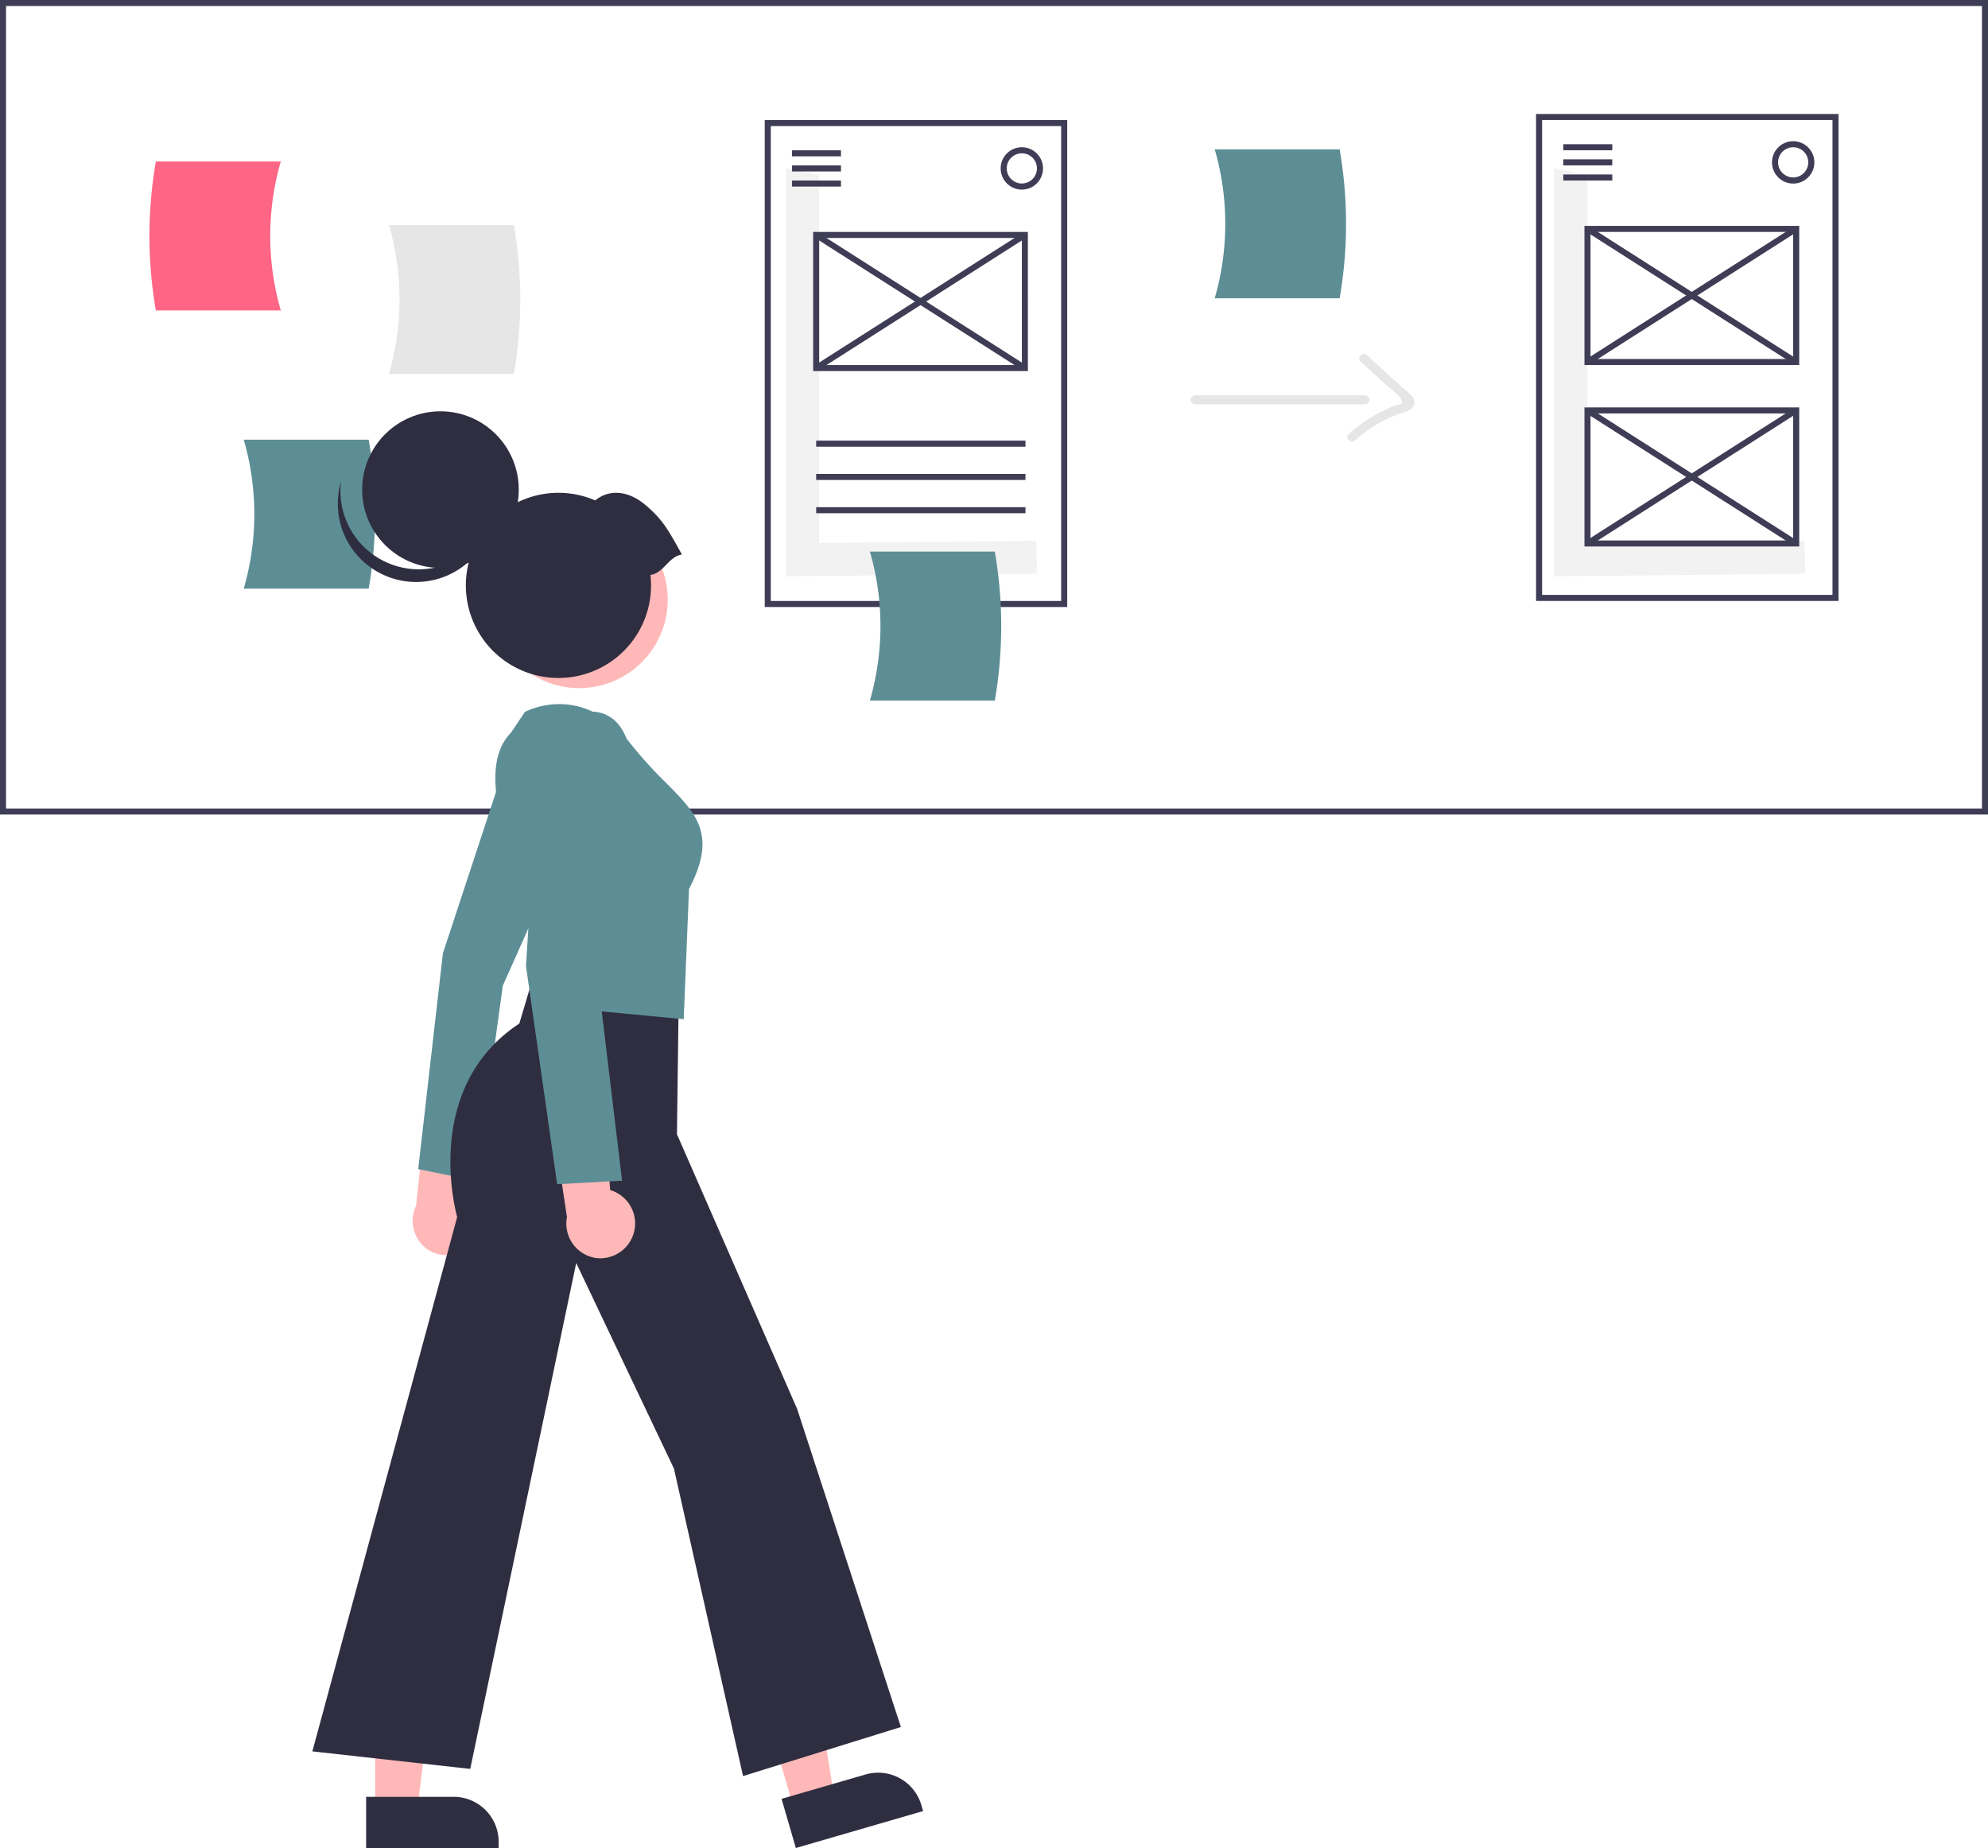 <svg id="design_image" xmlns="http://www.w3.org/2000/svg" width="171.33" height="159.27" viewBox="0 0 171.33 159.27">
  <path id="パス_2893" data-name="パス 2893" d="M171.33,70.2H0V0H171.33ZM.521,69.68H170.809V.521H.521Z" fill="#3f3d56"/>
  <path id="パス_2894" data-name="パス 2894" d="M60.729,66.228H49.962a37.655,37.655,0,0,1,0-12.838H60.729A23.1,23.1,0,0,0,60.729,66.228Z" transform="translate(-36.53 -39.472)" fill="#ff6584"/>
  <path id="パス_2895" data-name="パス 2895" d="M128.586,87.206h10.767a37.654,37.654,0,0,0,0-12.838H128.586A23.1,23.1,0,0,1,128.586,87.206Z" transform="translate(-95.066 -54.982)" fill="#e6e6e6"/>
  <path id="パス_2896" data-name="パス 2896" d="M394.058,131.466h14.631a.391.391,0,0,0,0-.782H394.058a.391.391,0,0,0,0,.782Z" transform="translate(-291.054 -96.617)" fill="#e6e6e6"/>
  <path id="パス_2897" data-name="パス 2897" d="M446.544,117.664l2.286,2.087a6.613,6.613,0,0,1,1.143,1.043c.336.645-.025.5-.6.721a12.867,12.867,0,0,0-3.849,2.39c-.378.333.176.885.553.553a11.95,11.95,0,0,1,3.5-2.189c.461-.182,1.336-.289,1.555-.839.268-.672-.586-1.168-.991-1.538L447.1,117.11c-.371-.339-.926.213-.553.553Z" transform="translate(-329.289 -86.503)" fill="#e6e6e6"/>
  <path id="パス_2898" data-name="パス 2898" d="M80.586,158.206H91.353a37.654,37.654,0,0,0,0-12.838H80.586A23.1,23.1,0,0,1,80.586,158.206Z" transform="translate(-59.579 -107.473)" fill="#5d8e96"/>
  <path id="パス_2899" data-name="パス 2899" d="M401.586,62.206h10.767a37.656,37.656,0,0,0,0-12.838H401.586A23.1,23.1,0,0,1,401.586,62.206Z" transform="translate(-296.899 -36.499)" fill="#5d8e96"/>
  <path id="パス_2900" data-name="パス 2900" d="M262.693,87.858V56.172l-2.867-.639V90.725l21.637-.221-.073-2.837Z" transform="translate(-192.093 -41.056)" fill="#f2f2f2"/>
  <path id="パス_2901" data-name="パス 2901" d="M278.893,81.654H252.825V39.684h26.068Zm-25.547-.521h25.026V40.205H253.346Z" transform="translate(-186.918 -29.339)" fill="#3f3d56"/>
  <rect id="長方形_1223" data-name="長方形 1223" width="4.222" height="0.521" transform="translate(68.253 12.952)" fill="#3f3d56"/>
  <rect id="長方形_1224" data-name="長方形 1224" width="4.222" height="0.521" transform="translate(68.253 14.255)" fill="#3f3d56"/>
  <rect id="長方形_1225" data-name="長方形 1225" width="4.222" height="0.521" transform="translate(68.253 15.559)" fill="#3f3d56"/>
  <rect id="長方形_1226" data-name="長方形 1226" width="18.038" height="0.521" transform="translate(70.339 37.977)" fill="#3f3d56"/>
  <rect id="長方形_1227" data-name="長方形 1227" width="18.038" height="0.521" transform="translate(70.339 40.845)" fill="#3f3d56"/>
  <rect id="長方形_1228" data-name="長方形 1228" width="18.038" height="0.521" transform="translate(70.339 43.712)" fill="#3f3d56"/>
  <path id="パス_2902" data-name="パス 2902" d="M332.65,52.334a1.825,1.825,0,1,1,1.825-1.825h0A1.827,1.827,0,0,1,332.65,52.334Zm0-3.128a1.3,1.3,0,1,0,1.3,1.3A1.3,1.3,0,0,0,332.65,49.205Z" transform="translate(-244.585 -35.993)" fill="#3f3d56"/>
  <path id="パス_2903" data-name="パス 2903" d="M287.334,88.675H268.825V76.684h18.508Zm-17.987-.521h17.466V77.205H269.346Z" transform="translate(-198.747 -56.694)" fill="#3f3d56"/>
  <rect id="長方形_1229" data-name="長方形 1229" width="0.521" height="21.333" transform="translate(70.199 20.471) rotate(-57.475)" fill="#3f3d56"/>
  <rect id="長方形_1230" data-name="長方形 1230" width="21.333" height="0.521" transform="translate(70.199 31.501) rotate(-32.524)" fill="#3f3d56"/>
  <path id="パス_2904" data-name="パス 2904" d="M516.693,87.858V56.172l-2.868-.639V90.725l21.637-.221-.073-2.837Z" transform="translate(-379.88 -41.056)" fill="#f2f2f2"/>
  <path id="パス_2905" data-name="パス 2905" d="M533.893,79.654H507.825V37.684h26.068Zm-25.547-.521h25.025V38.205H508.346Z" transform="translate(-375.444 -27.86)" fill="#3f3d56"/>
  <rect id="長方形_1231" data-name="長方形 1231" width="4.222" height="0.521" transform="translate(134.728 12.43)" fill="#3f3d56"/>
  <rect id="長方形_1232" data-name="長方形 1232" width="4.222" height="0.521" transform="translate(134.728 13.734)" fill="#3f3d56"/>
  <rect id="長方形_1233" data-name="長方形 1233" width="4.222" height="0.521" transform="translate(134.728 15.037)" fill="#3f3d56"/>
  <path id="パス_2906" data-name="パス 2906" d="M587.65,50.334a1.825,1.825,0,1,1,1.825-1.825A1.825,1.825,0,0,1,587.65,50.334Zm0-3.128a1.3,1.3,0,1,0,1.3,1.3A1.3,1.3,0,0,0,587.65,47.205Z" transform="translate(-433.11 -34.514)" fill="#3f3d56"/>
  <path id="パス_2907" data-name="パス 2907" d="M542.334,86.675H523.825V74.684h18.509Zm-17.987-.521h17.466V75.205H524.346Z" transform="translate(-387.273 -55.215)" fill="#3f3d56"/>
  <rect id="長方形_1234" data-name="長方形 1234" width="0.521" height="21.333" transform="matrix(0.538, -0.843, 0.843, 0.538, 136.673, 19.949)" fill="#3f3d56"/>
  <rect id="長方形_1235" data-name="長方形 1235" width="21.333" height="0.521" transform="matrix(0.843, -0.538, 0.538, 0.843, 136.672, 30.979)" fill="#3f3d56"/>
  <path id="パス_2908" data-name="パス 2908" d="M542.334,146.675H523.825V134.684h18.509Zm-17.987-.521h17.466V135.205H524.346Z" transform="translate(-387.273 -99.574)" fill="#3f3d56"/>
  <rect id="長方形_1236" data-name="長方形 1236" width="0.521" height="21.333" transform="matrix(0.538, -0.843, 0.843, 0.538, 136.673, 35.59)" fill="#3f3d56"/>
  <rect id="長方形_1237" data-name="長方形 1237" width="21.333" height="0.521" transform="matrix(0.843, -0.538, 0.538, 0.843, 136.672, 46.62)" fill="#3f3d56"/>
  <path id="パス_2909" data-name="パス 2909" d="M287.586,195.206h10.767a37.653,37.653,0,0,0,0-12.838H287.586A23.1,23.1,0,0,1,287.586,195.206Z" transform="translate(-212.617 -134.828)" fill="#5d8e96"/>
  <g id="グループ_4160" data-name="グループ 4160" transform="translate(26.92 35.448)">
    <circle id="楕円形_30" data-name="楕円形 30" cx="7.629" cy="7.629" r="7.629" transform="matrix(0.48, -0.877, 0.877, 0.48, 12.646, 19.257)" fill="#ffb8b8"/>
    <circle id="楕円形_31" data-name="楕円形 31" cx="6.749" cy="6.749" r="6.749" transform="translate(4.29)" fill="#2f2e41"/>
    <path id="パス_2910" data-name="パス 2910" d="M111.961,159.1a6.75,6.75,0,1,0,13.166,2.768,6.75,6.75,0,0,1-13.166-2.768Z" transform="translate(-109.487 -153.071)" fill="#2f2e41"/>
    <path id="パス_2911" data-name="パス 2911" d="M169.915,170a7.98,7.98,0,1,1-4.762-6.424c1.333-1.075,2.985-.742,4.329.393,1.519,1.283,1.97,2.164,3.148,4.273C171.472,168.406,171.074,169.839,169.915,170Z" transform="translate(-140.778 -155.897)" fill="#2f2e41"/>
    <path id="パス_2912" data-name="パス 2912" d="M247.372,541.834l5.15-1.5,2.249,13.942-3.489,1.013Z" transform="translate(-209.806 -434.929)" fill="#ffb8b8"/>
    <path id="パス_2913" data-name="パス 2913" d="M270.438,588.853l.148.51h0l-10.967,3.186h0l-1.231-4.237h0l7.24-2.1A3.881,3.881,0,0,1,270.438,588.853Z" transform="translate(-217.952 -468.727)" fill="#2f2e41"/>
    <path id="パス_2914" data-name="パス 2914" d="M124.035,544.261H129.4l-1.729,14.016h-3.634Z" transform="translate(-118.621 -437.829)" fill="#ffb8b8"/>
    <path id="パス_2915" data-name="パス 2915" d="M128.589,594.043a3.881,3.881,0,0,1,3.881,3.881v.532H121.05v-4.412h7.539Z" transform="translate(-116.415 -474.634)" fill="#2f2e41"/>
    <path id="パス_2916" data-name="パス 2916" d="M138.123,369.379a3,3,0,0,1-1.407-4l1.016-9.565,5.061-2.163-1.887,10.422a3,3,0,0,1-2.783,5.3Z" transform="translate(-127.778 -296.909)" fill="#ffb8b8"/>
    <path id="パス_2917" data-name="パス 2917" d="M138.26,277.562l4.983,1.012,2.308-16.823.008-.017,7.31-16.381c0-.015.883-2.8-.059-4.611a2.692,2.692,0,0,0-1.663-1.356,4.008,4.008,0,0,0-4.82,1.544l-5.938,18.026Z" transform="translate(-129.138 -212.249)" fill="#5d8e96"/>
    <path id="パス_2918" data-name="パス 2918" d="M140.386,389.577l-5.956-26.5-8.423-17.717-9.133,43.6-13.606-1.512L115.747,341.4c-.195-.7-2.923-11.217,5.359-16.681l1.432-4.814,12.3,2.867-.149,11.487,10.362,23.685,8.937,27.405Z" transform="translate(-103.268 -271.956)" fill="#2f2e41"/>
    <path id="パス_2919" data-name="パス 2919" d="M179.994,259.941l-12.708-1.21.3-7.793c-.454-.812-6.43-11.709-2.489-15.675l1.2-1.793.027-.015c.048-.027,4.888-2.66,9.058,2.7a36.77,36.77,0,0,0,3.069,3.393c2.673,2.7,4.44,4.484,2,9.17Z" transform="translate(-147.99 -207.549)" fill="#5d8e96"/>
    <path id="パス_2920" data-name="パス 2920" d="M185.735,369.334a3,3,0,0,1-2.373-3.511l-1.437-9.511,4.349-3.373.812,10.56a3,3,0,0,1-1.35,5.835Z" transform="translate(-161.42 -296.382)" fill="#ffb8b8"/>
    <path id="パス_2921" data-name="パス 2921" d="M176.579,275.984l-2.686-18.8,1.191-19.008a4.322,4.322,0,0,1,4.539-2.917,2.943,2.943,0,0,1,2.134.977c1.442,1.59,1.3,4.525,1.289,4.649l-2.926,17.694,2.053,17.1Z" transform="translate(-155.482 -209.371)" fill="#5d8e96"/>
  </g>
</svg>

